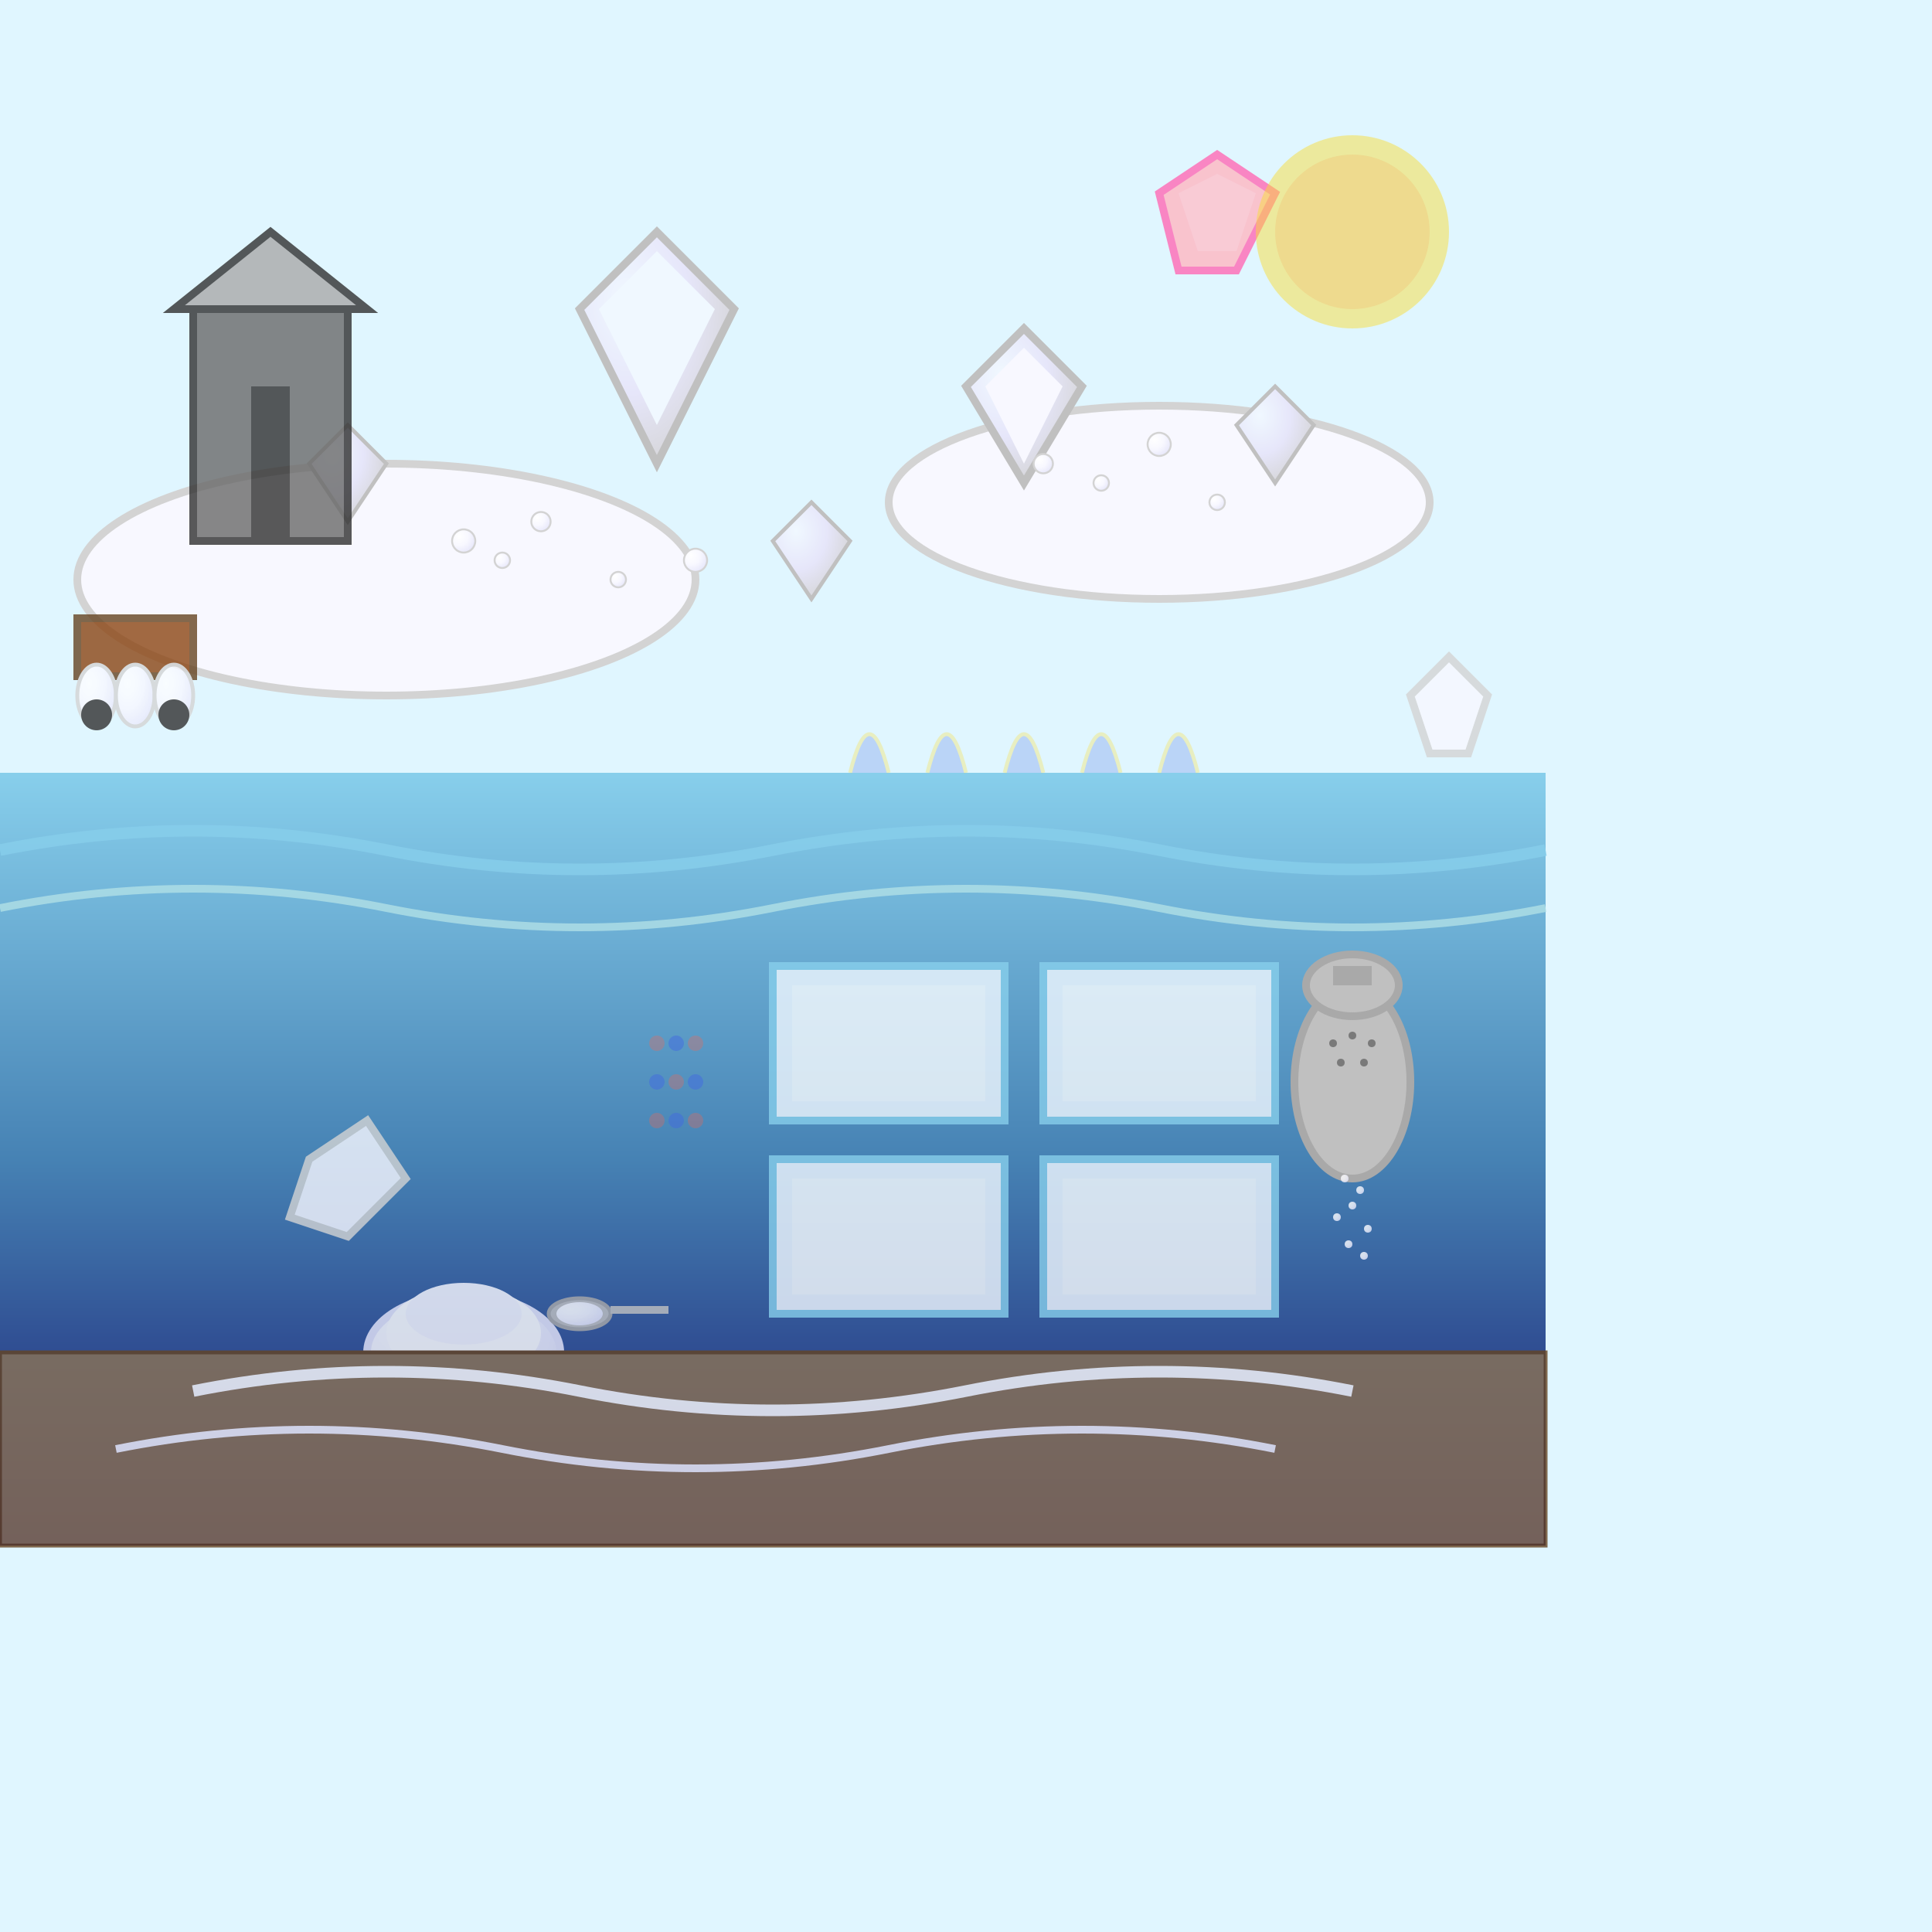 <svg viewBox="0 0 500 500" xmlns="http://www.w3.org/2000/svg">
  <defs>
    <radialGradient id="saltGradient" cx="0.3" cy="0.3" r="0.8">
      <stop offset="0%" stop-color="#FFFFFF"/>
      <stop offset="50%" stop-color="#F8F8FF"/>
      <stop offset="100%" stop-color="#E6E6FA"/>
    </radialGradient>
    <linearGradient id="oceanGradient" x1="0%" y1="0%" x2="0%" y2="100%">
      <stop offset="0%" stop-color="#87CEEB"/>
      <stop offset="50%" stop-color="#4682B4"/>
      <stop offset="100%" stop-color="#191970"/>
    </linearGradient>
    <radialGradient id="crystalGradient" cx="0.3" cy="0.3" r="0.8">
      <stop offset="0%" stop-color="#F0F8FF"/>
      <stop offset="50%" stop-color="#E6E6FA"/>
      <stop offset="100%" stop-color="#D3D3D3"/>
    </radialGradient>
  </defs>  <!-- Background -->
  <rect width="500" height="500" fill="#E0F6FF"/>
  
  <!-- Ocean/salt water -->
  <rect x="0" y="200" width="400" height="200" fill="url(#oceanGradient)"/>
  
  <!-- Salt flats/dried salt beds -->
  <ellipse cx="100" cy="150" rx="80" ry="30" fill="#F8F8FF" stroke="#D3D3D3" stroke-width="2"/>
  <ellipse cx="300" cy="130" rx="70" ry="25" fill="#F8F8FF" stroke="#D3D3D3" stroke-width="2"/>
  
  <!-- Salt crystal formations -->
  <!-- Large salt crystal -->
  <path d="M150 80 L170 60 L190 80 L170 120 Z" fill="url(#crystalGradient)" stroke="#C0C0C0" stroke-width="2"/>
  <path d="M155 80 L170 65 L185 80 L170 110 Z" fill="#F0F8FF"/>
  
  <!-- Medium salt crystals -->
  <path d="M250 100 L265 85 L280 100 L265 125 Z" fill="url(#crystalGradient)" stroke="#C0C0C0" stroke-width="2"/>
  <path d="M255 100 L265 90 L275 100 L265 120 Z" fill="#F8F8FF"/>
  
  <!-- Small salt crystals -->
  <path d="M80 120 L90 110 L100 120 L90 135 Z" fill="url(#crystalGradient)" stroke="#C0C0C0" stroke-width="1"/>
  <path d="M320 110 L330 100 L340 110 L330 125 Z" fill="url(#crystalGradient)" stroke="#C0C0C0" stroke-width="1"/>
  <path d="M200 140 L210 130 L220 140 L210 155 Z" fill="url(#crystalGradient)" stroke="#C0C0C0" stroke-width="1"/>
  
  <!-- Salt granules scattered -->
  <circle cx="120" cy="140" r="3" fill="url(#saltGradient)" stroke="#D3D3D3" stroke-width="0.5"/>
  <circle cx="130" cy="145" r="2" fill="url(#saltGradient)" stroke="#D3D3D3" stroke-width="0.5"/>
  <circle cx="140" cy="135" r="2.5" fill="url(#saltGradient)" stroke="#D3D3D3" stroke-width="0.5"/>
  <circle cx="160" cy="150" r="2" fill="url(#saltGradient)" stroke="#D3D3D3" stroke-width="0.5"/>
  <circle cx="180" cy="145" r="3" fill="url(#saltGradient)" stroke="#D3D3D3" stroke-width="0.5"/>
  
  <circle cx="270" cy="120" r="2.5" fill="url(#saltGradient)" stroke="#D3D3D3" stroke-width="0.5"/>
  <circle cx="285" cy="125" r="2" fill="url(#saltGradient)" stroke="#D3D3D3" stroke-width="0.5"/>
  <circle cx="300" cy="115" r="3" fill="url(#saltGradient)" stroke="#D3D3D3" stroke-width="0.5"/>
  <circle cx="315" cy="130" r="2" fill="url(#saltGradient)" stroke="#D3D3D3" stroke-width="0.5"/>
  
  <!-- Salt shaker -->
  <ellipse cx="350" cy="280" rx="15" ry="25" fill="#C0C0C0" stroke="#A9A9A9" stroke-width="2"/>
  <ellipse cx="350" cy="255" rx="12" ry="8" fill="#C0C0C0" stroke="#A9A9A9" stroke-width="2"/>
  <rect x="345" y="250" width="10" height="5" fill="#A9A9A9"/>
  
  <!-- Salt pouring from shaker -->
  <g fill="url(#saltGradient)" opacity="0.8">
  <circle cx="348" cy="305" r="1"/>
  <circle cx="352" cy="308" r="1"/>
  <circle cx="350" cy="312" r="1"/>
  <circle cx="346" cy="315" r="1"/>
  <circle cx="354" cy="318" r="1"/>
  <circle cx="349" cy="322" r="1"/>
  <circle cx="353" cy="325" r="1"/>
  
  <!-- Salt holes pattern on shaker -->
  <circle cx="345" cy="270" r="1" fill="#696969"/>
  <circle cx="350" cy="268" r="1" fill="#696969"/>
  <circle cx="355" cy="270" r="1" fill="#696969"/>
  <circle cx="347" cy="275" r="1" fill="#696969"/>
  <circle cx="353" cy="275" r="1" fill="#696969"/>
  
  <!-- Salt mine entrance -->
  <rect x="50" y="80" width="40" height="60" fill="#696969" stroke="#2F2F2F" stroke-width="2"/>
  <path d="M45 80 L70 60 L95 80 Z" fill="#A9A9A9" stroke="#2F2F2F" stroke-width="2"/>
  <rect x="65" y="100" width="10" height="40" fill="#2F2F2F"/>
  
  <!-- Mine cart with salt -->
  <rect x="20" y="160" width="30" height="15" fill="#8B4513" stroke="#654321" stroke-width="2"/>
  <ellipse cx="25" cy="180" rx="5" ry="8" fill="url(#saltGradient)" stroke="#D3D3D3" stroke-width="1"/>
  <ellipse cx="35" cy="180" rx="5" ry="8" fill="url(#saltGradient)" stroke="#D3D3D3" stroke-width="1"/>
  <ellipse cx="45" cy="180" rx="5" ry="8" fill="url(#saltGradient)" stroke="#D3D3D3" stroke-width="1"/>
  <!-- Cart wheels -->
  <circle cx="25" cy="185" r="4" fill="#2F2F2F"/>
  <circle cx="45" cy="185" r="4" fill="#2F2F2F"/>
  
  <!-- Sea salt evaporation ponds -->
  <rect x="200" y="250" width="60" height="40" fill="#F0F8FF" stroke="#87CEEB" stroke-width="2"/>
  <rect x="270" y="250" width="60" height="40" fill="#F0F8FF" stroke="#87CEEB" stroke-width="2"/>
  <rect x="200" y="300" width="60" height="40" fill="#F0F8FF" stroke="#87CEEB" stroke-width="2"/>
  <rect x="270" y="300" width="60" height="40" fill="#F0F8FF" stroke="#87CEEB" stroke-width="2"/>
  
  <!-- Salt residue in ponds -->
  <rect x="205" y="255" width="50" height="30" fill="#FFFFFF" opacity="0.6"/>
  <rect x="275" y="255" width="50" height="30" fill="#FFFFFF" opacity="0.6"/>
  <rect x="205" y="305" width="50" height="30" fill="#FFFFFF" opacity="0.6"/>
  <rect x="275" y="305" width="50" height="30" fill="#FFFFFF" opacity="0.6"/>
  
  <!-- Table salt pile -->
  <ellipse cx="120" cy="350" rx="25" ry="15" fill="url(#saltGradient)" stroke="#E6E6FA" stroke-width="2"/>
  <ellipse cx="120" cy="345" rx="20" ry="12" fill="#FFFFFF"/>
  <ellipse cx="120" cy="340" rx="15" ry="8" fill="#F8F8FF"/>
  
  <!-- Salt spoon -->
  <ellipse cx="150" cy="340" rx="8" ry="4" fill="#C0C0C0" stroke="#A9A9A9" stroke-width="1"/>
  <rect x="158" y="338" width="15" height="2" fill="#C0C0C0"/>
  <!-- Salt in spoon -->
  <ellipse cx="150" cy="340" rx="6" ry="3" fill="url(#saltGradient)"/>
  
  <!-- Rock salt chunks -->
  <path d="M80 300 L95 290 L105 305 L90 320 L75 315 Z" fill="#F8F8FF" stroke="#D3D3D3" stroke-width="2"/>
  <path d="M365 180 L375 170 L385 180 L380 195 L370 195 Z" fill="#F8F8FF" stroke="#D3D3D3" stroke-width="2"/>
  
  <!-- Himalayan pink salt -->
  <path d="M300 50 L315 40 L330 50 L320 70 L305 70 Z" fill="#FFB6C1" stroke="#FF69B4" stroke-width="2"/>
  <path d="M305 50 L315 45 L325 50 L320 65 L310 65 Z" fill="#FFC0CB"/>
  
  <!-- Salt formation underground -->
  <rect x="0" y="350" width="400" height="50" fill="#8B7355" stroke="#654321" stroke-width="1"/>
  <!-- Salt veins in rock -->
  <path d="M50 360 Q100 350 150 360 Q200 370 250 360 Q300 350 350 360" 
      stroke="#FFFFFF" stroke-width="3" fill="none"/>
  <path d="M30 375 Q80 365 130 375 Q180 385 230 375 Q280 365 330 375" 
      stroke="#F8F8FF" stroke-width="2" fill="none"/>
  
  <!-- Chemical formula -->
  
  <!-- Chinese character for salt -->
  
  <!-- Waves in salt water -->
  <path d="M0 220 Q50 210 100 220 Q150 230 200 220 Q250 210 300 220 Q350 230 400 220" 
      stroke="#87CEEB" stroke-width="3" fill="none"/>
  <path d="M0 235 Q50 225 100 235 Q150 245 200 235 Q250 225 300 235 Q350 245 400 235" 
      stroke="#B0E0E6" stroke-width="2" fill="none"/>
  
  <!-- Salt molecules (stylized) -->
  <g fill="#4169E1" opacity="0.6">
  <circle cx="170" cy="280" r="2"/>
  <circle cx="180" cy="280" r="2"/>
  <circle cx="175" cy="290" r="2"/>
  <circle cx="175" cy="270" r="2"/>
    <g fill="#FF6347" opacity="0.6">
    <circle cx="175" cy="280" r="2"/>
    <circle cx="170" cy="290" r="2"/>
    <circle cx="180" cy="290" r="2"/>
    <circle cx="170" cy="270" r="2"/>
    <circle cx="180" cy="270" r="2"/>
    </g>
  
    <!-- Sun evaporating water -->
    <circle cx="350" cy="60" r="25" fill="#FFD700" opacity="0.8"/>
    <circle cx="350" cy="60" r="20" fill="#FFA500" opacity="0.6"/>
  
    <!-- Evaporation lines -->
    <g stroke="#FFD700" stroke-width="1" opacity="0.5">
    <path d="M220 200 Q225 180 230 200"/>
    <path d="M240 200 Q245 180 250 200"/>
    <path d="M260 200 Q265 180 270 200"/>
    <path d="M280 200 Q285 180 290 200"/>
    <path d="M300 200 Q305 180 310 200"/>
    </g>
    </g>
  </g>
</svg> 